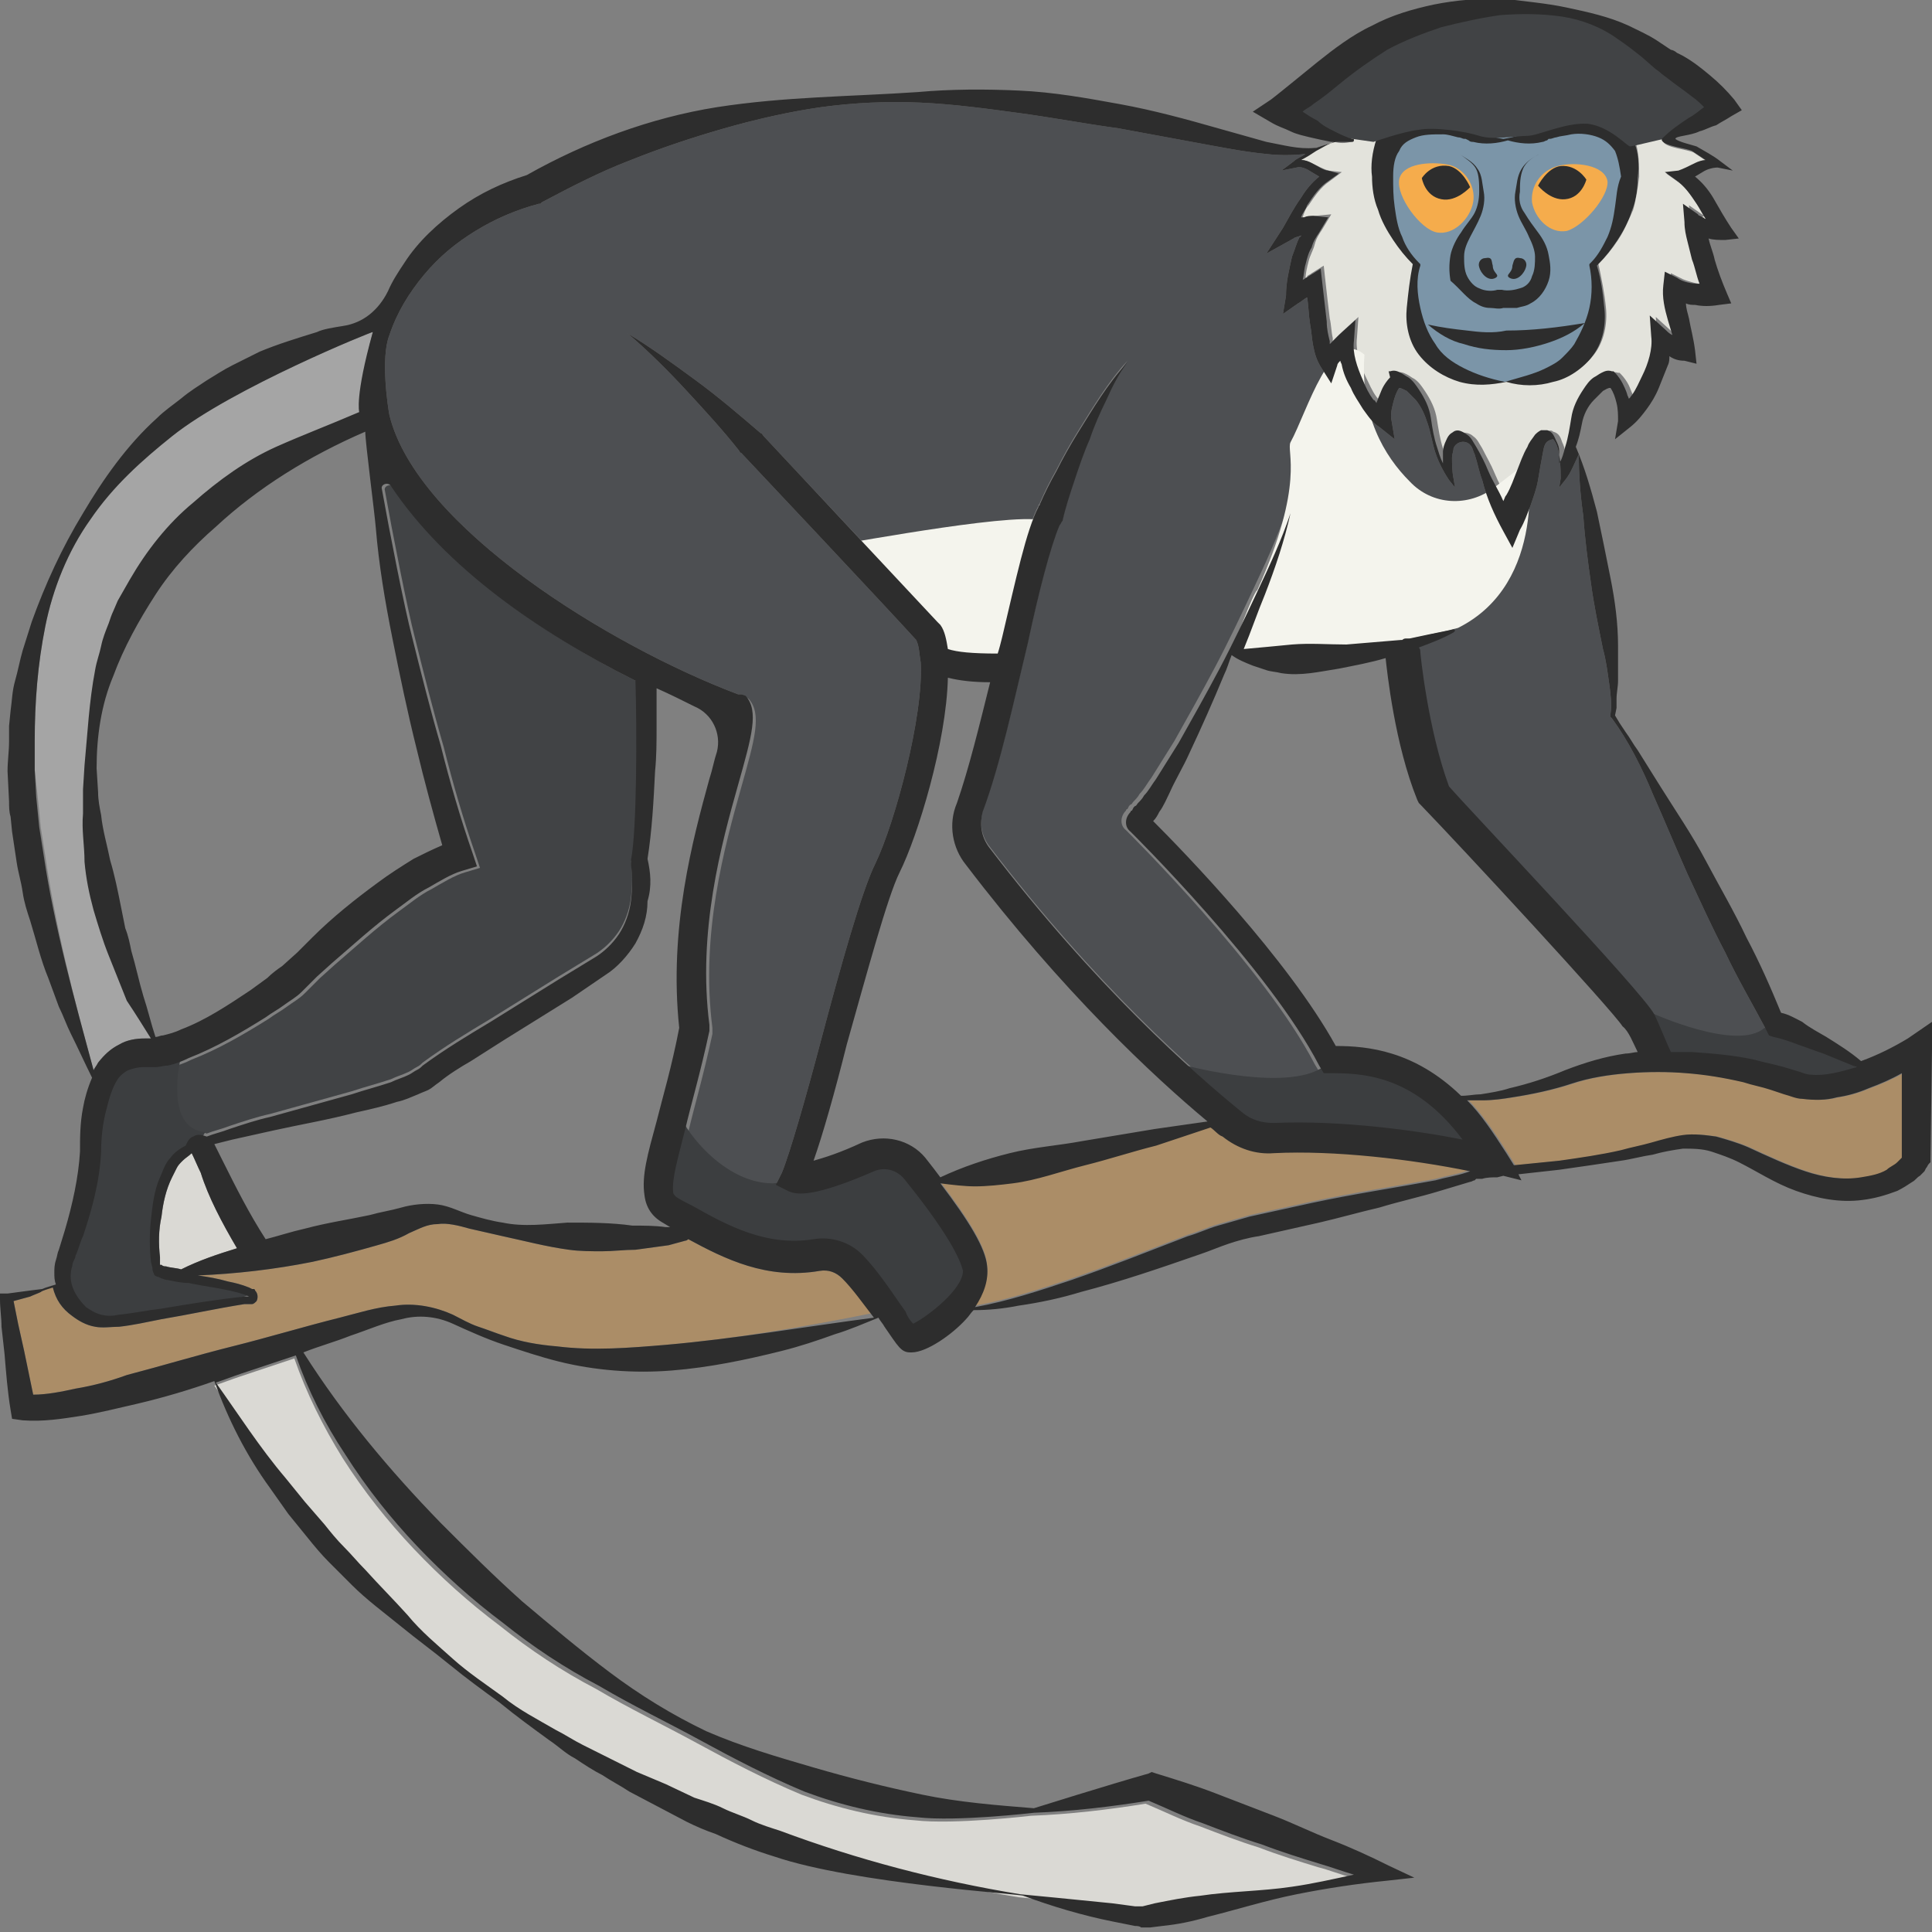 <?xml version="1.0" encoding="utf-8"?>
<!-- Generator: Adobe Illustrator 23.0.0, SVG Export Plug-In . SVG Version: 6.00 Build 0)  -->
<svg version="1.1" id="Layer_1" xmlns="http://www.w3.org/2000/svg" xmlns:xlink="http://www.w3.org/1999/xlink" x="0px" y="0px"
	 viewBox="0 0 128 128" 
width="128" height="128"
style="enable-background:new 0 0 128 128;" xml:space="preserve">
<rect x="0" y="0" width="128" height="128" fill="#808080" stroke="none"/>
<style type="text/css">
	.st0{fill:#7B95A8;}
	.st1{fill:#2D2D2D;}
	.st2{fill:#DAD9D4;}
	.st3{fill:#A5A5A5;}
	.st4{fill:#AB8D67;}
	.st5{fill:#414345;}
	.st6{fill:#4D4F52;}
	.st7{fill:#E3E3DC;}
	.st8{fill:#F4F4ED;}
	.st9{fill:#3C3E40;}
	.st10{fill:#F5AC4C;}
</style>
<g>
	<path class="st0" d="M90.7,11.7c-0.1-0.7,0-1.6,0.3-2.5c0.2-0.4,0.5-0.8,0.9-1.1c0.4-0.3,0.8-0.5,1.2-0.6c0.9-0.2,1.7-0.2,2.5,0
		c0.4,0.1,0.8,0.2,1.1,0.4c0.2,0.1,0.4,0.2,0.5,0.3l0.1,0.1l0.1,0.1c0.1,0,0.1,0.1,0.2,0.1c0.5,0.3,1.2,0.5,1.9,0.6
		c0.7-0.1,1.4-0.3,1.9-0.6c0.1,0,0.1-0.1,0.2-0.1l0.1-0.1l0.1-0.1c0.2-0.1,0.4-0.2,0.5-0.3c0.4-0.2,0.7-0.3,1.1-0.4
		c0.8-0.2,1.6-0.3,2.5,0c0.4,0.1,0.9,0.3,1.3,0.6c0.4,0.3,0.7,0.7,0.9,1.1c0.4,0.8,0.4,1.7,0.3,2.5c-0.1,0.8-0.2,1.5-0.4,2.2
		c-0.3,0.7-0.6,1.4-1,2c-0.4,0.6-0.8,1.1-1.3,1.6c0.2,0.9,0.4,1.9,0.5,2.9c0.1,1-0.1,2.2-0.8,3.1c-0.7,0.9-1.7,1.6-2.7,1.8
		c-1,0.3-2.1,0.3-3.1,0c-1,0.2-2,0.3-3.1,0c-1-0.3-2-0.9-2.7-1.8c-0.7-0.9-0.9-2.1-0.8-3.1c0.1-1,0.2-1.9,0.4-2.9
		c-0.5-0.5-0.9-1-1.3-1.6c-0.4-0.6-0.8-1.3-1-2C90.9,13.3,90.8,12.5,90.7,11.7z"/>
	<path class="st1" d="M100.7,17.1c0.3,0,0.5,0.3,0.4,0.6c-0.1,0.4-0.6,1-1.1,0.7c-0.3-0.2,0.2-0.3,0.2-0.8
		C100.3,17.3,100.3,17,100.7,17.1z"/>
	<path class="st1" d="M98.4,17.1c-0.3,0-0.5,0.3-0.4,0.6c0.1,0.4,0.6,1,1.1,0.7c0.3-0.2-0.2-0.3-0.2-0.8
		C98.8,17.3,98.9,17,98.4,17.1z"/>
	<path class="st1" d="M108.2,9.3c-0.2-0.4-0.5-0.8-0.9-1.1c-0.4-0.3-0.8-0.5-1.3-0.6c-0.9-0.2-1.7-0.2-2.5,0
		c-0.4,0.1-0.8,0.2-1.1,0.4c-0.2,0.1-0.4,0.2-0.5,0.3l-0.1,0.1l-0.1,0.1c-0.1,0-0.1,0.1-0.2,0.1c-0.5,0.3-1.2,0.5-1.9,0.6
		c-0.7-0.1-1.4-0.3-1.9-0.6c-0.1,0-0.1-0.1-0.2-0.1l-0.1-0.1l-0.1-0.1C97.1,8.1,97,8.1,96.8,8c-0.4-0.2-0.7-0.3-1.1-0.4
		c-0.8-0.2-1.6-0.3-2.5,0c-0.4,0.1-0.9,0.3-1.2,0.6c-0.4,0.3-0.7,0.7-0.9,1.1c-0.4,0.8-0.4,1.7-0.3,2.5c0.1,0.8,0.2,1.5,0.4,2.2
		c0.3,0.7,0.6,1.4,1,2c0.4,0.6,0.8,1.1,1.3,1.6c-0.2,0.9-0.4,1.9-0.4,2.9c-0.1,1,0.1,2.2,0.8,3.1c0.7,0.9,1.7,1.6,2.7,1.8
		c1,0.3,2.1,0.3,3.1,0c1,0.2,2,0.3,3.1,0c1-0.2,2.1-0.9,2.7-1.8c0.7-0.9,0.9-2.1,0.8-3.1c-0.1-1-0.2-1.9-0.5-2.9
		c0.5-0.5,0.9-1,1.3-1.6c0.4-0.6,0.8-1.3,1-2c0.3-0.7,0.4-1.5,0.4-2.2C108.6,11,108.6,10.1,108.2,9.3z M107,13.7
		c-0.1,0.7-0.2,1.3-0.5,2c-0.3,0.6-0.6,1.2-1.1,1.7l-0.1,0.1l0,0.1c0.2,0.9,0.2,1.9,0,2.8c-0.2,0.9-0.6,1.7-1,2.4
		c-0.2,0.3-0.5,0.6-0.8,0.9c-0.3,0.3-0.7,0.5-1.1,0.7c-0.8,0.4-1.7,0.6-2.7,0.9c-1-0.2-1.9-0.5-2.7-0.9c-0.8-0.4-1.5-0.9-1.9-1.6
		c-0.5-0.7-0.8-1.5-1-2.4c-0.2-0.9-0.3-1.9,0-2.8l0-0.1l-0.1-0.1c-0.5-0.5-0.9-1.1-1.1-1.7c-0.3-0.6-0.4-1.3-0.5-2
		c-0.1-0.7-0.1-1.3-0.1-2c0-0.7,0.1-1.3,0.4-1.7c0.2-0.5,0.6-0.7,1.1-0.9c0.5-0.2,1.1-0.2,1.8-0.2c0.3,0,0.6,0.1,1,0.2
		c0.2,0,0.3,0.1,0.4,0.1l0.1,0l0.2,0.1c0.1,0.1,0.2,0.1,0.3,0.1c0.8,0.2,1.6,0.1,2.3-0.1c0.7,0.2,1.5,0.3,2.3,0.1
		c0.1,0,0.2-0.1,0.3-0.1l0.1-0.1l0.1,0c0.1,0,0.3-0.1,0.4-0.1c0.3-0.1,0.6-0.1,1-0.2c0.6-0.1,1.3,0,1.8,0.2c0.5,0.2,0.8,0.5,1.1,0.9
		c0.2,0.5,0.3,1,0.4,1.7C107.1,12.4,107.1,13.1,107,13.7z"/>
	<path class="st1" d="M97.2,21.9c-0.9-0.1-1.7-0.2-2.6-0.4c0.7,0.6,1.5,1.1,2.4,1.3c0.9,0.3,1.8,0.4,2.8,0.4c0.9,0,1.9-0.2,2.8-0.5
		c0.9-0.3,1.7-0.7,2.4-1.3c-1.8,0.3-3.5,0.5-5.2,0.5C98.9,22.1,98,22,97.2,21.9z"/>
	<path class="st1" d="M97.8,20.1c0.3,0.2,0.6,0.3,0.9,0.3c0.3,0,0.6,0.1,0.9,0c0.3,0,0.6,0,0.9,0c0.3-0.1,0.6-0.1,0.9-0.3
		c0.6-0.3,1-0.9,1.2-1.5c0.2-0.6,0.1-1.2,0-1.7c-0.1-0.6-0.4-1.1-0.7-1.5c-0.3-0.4-0.6-0.8-0.9-1.3c-0.3-0.4-0.4-0.9-0.3-1.4
		c0-0.5,0-1,0.2-1.5c0.2-0.5,0.7-0.8,1.1-1c-0.4,0.2-0.9,0.5-1.2,1c-0.3,0.5-0.3,1-0.4,1.5c-0.1,0.5,0,1.1,0.2,1.6
		c0.2,0.5,0.5,0.9,0.7,1.4c0.2,0.4,0.4,0.9,0.4,1.3c0,0.4,0,0.9-0.2,1.3c-0.1,0.4-0.4,0.7-0.8,0.8c-0.3,0.1-0.8,0.2-1.2,0.1
		c0,0,0,0,0,0c0,0,0,0-0.1,0c0,0-0.1,0-0.1,0c0,0-0.1,0-0.1,0l0,0c-0.3,0.1-0.8,0.1-1.2-0.1c-0.3-0.1-0.6-0.4-0.8-0.8
		c-0.2-0.4-0.2-0.9-0.2-1.3c0-0.5,0.2-0.9,0.4-1.3c0.2-0.4,0.5-0.9,0.7-1.4c0.2-0.5,0.3-1.1,0.2-1.6c-0.1-0.5-0.1-1.1-0.4-1.5
		c-0.3-0.5-0.8-0.7-1.2-1c0.4,0.3,0.9,0.6,1.1,1c0.2,0.4,0.2,1,0.2,1.5c0,0.5-0.1,1-0.3,1.4c-0.2,0.4-0.6,0.8-0.9,1.3
		c-0.3,0.4-0.6,1-0.7,1.5c-0.1,0.6-0.1,1.1,0,1.7C96.8,19.2,97.2,19.8,97.8,20.1z"/>
	<path class="st2" d="M89.6,124.4c-1.4,0.3-2.7,0.6-4.1,0.8c-2,0.3-4.1,0.3-6.1,0.6c-1,0.1-2,0.3-3,0.5l-0.8,0.2l0,0l-0.1,0
		c0,0,0,0,0,0c0,0,0,0,0,0l0,0c-0.1,0-0.2,0-0.4,0l-1.5-0.2c-2-0.2-6-0.6-6.1-0.6c-5.5-0.9-10.8-2.3-15.9-4.2
		c-0.6-0.2-1.3-0.4-1.9-0.7c-0.6-0.3-1.3-0.5-1.9-0.8c-0.6-0.3-1.3-0.5-1.9-0.7l-1.9-0.9l-1.9-0.8c-0.6-0.3-1.2-0.6-1.8-0.9
		c-0.6-0.3-1.2-0.6-1.8-0.9c-0.6-0.3-1.2-0.7-1.8-1c-1.2-0.7-2.4-1.3-3.5-2.2c-1.1-0.8-2.3-1.6-3.3-2.5c-1-0.9-2.1-1.8-3-2.9
		c-0.9-1-1.9-2-2.8-3c-0.5-0.5-0.9-1-1.4-1.5c-0.5-0.5-0.9-1-1.3-1.5l-1.3-1.5l-1.3-1.6c-1.7-2-3.1-4.2-4.6-6.3
		c0.6-0.2,1.1-0.4,1.7-0.6c1.2-0.4,2.4-0.8,3.6-1.2c0.8,2.3,1.9,4.5,3.2,6.6c1.4,2.2,3,4.2,4.7,6c1.8,1.9,3.7,3.6,5.7,5.1
		c2,1.6,4.1,3,6.4,4.2c2.2,1.3,4.5,2.4,6.7,3.6c2.2,1.2,4.5,2.4,6.9,3.4c2.4,0.9,4.9,1.5,7.5,1.7c2.6,0.3,7.7-0.3,7.7-0.3
		c2.6-0.1,5.1-0.4,7.6-0.8c1.2,0.5,2.4,1.1,3.6,1.5c1.3,0.5,2.6,1,3.9,1.4c1.3,0.5,2.6,0.9,3.9,1.3
		C88.1,123.9,88.8,124.2,89.6,124.4z"/>
	<path class="st2" d="M15.7,82.7c-1.3,0.4-2.5,0.8-3.7,1.4c-0.3-0.1-0.7-0.1-1-0.2c-0.1,0-0.2,0-0.3-0.1l-0.1,0l0-0.2l0-0.3
		c-0.1-0.9-0.1-1.8,0.1-2.7c0.1-0.9,0.3-1.8,0.7-2.6c0.1-0.2,0.2-0.4,0.3-0.6c0.1-0.2,0.2-0.3,0.4-0.5c0.2-0.2,0.4-0.3,0.6-0.5
		c0.2,0.4,0.4,0.9,0.6,1.3C13.8,79.3,14.7,81,15.7,82.7z"/>
	<path class="st3" d="M23.9,27.3c-2.1,0.9-3.7,1.5-5.5,2.3c-2,0.9-3.8,2.2-5.5,3.7c-1.7,1.4-3.1,3.2-4.2,5.1l-0.4,0.7l-0.4,0.7
		l-0.3,0.7c-0.1,0.2-0.2,0.5-0.3,0.8c-0.2,0.5-0.4,1-0.5,1.5c-0.1,0.5-0.3,1-0.4,1.6c-0.4,2.1-0.5,4.2-0.7,6.3l-0.1,1.6
		c0,0.5,0,1.1,0,1.6c-0.1,1.1,0.1,2.1,0.1,3.2c0.1,1.1,0.3,2.1,0.6,3.2c0.3,1,0.6,2,1,3c0.2,0.5,0.4,1,0.6,1.5
		c0.2,0.5,0.4,1,0.6,1.5C9,67.2,9.5,68,10,68.8l-0.1,0l-0.1,0l-0.2,0c-0.6,0-1.2,0.1-1.7,0.4c-0.6,0.3-1,0.7-1.4,1.2
		c-0.1,0.2-0.2,0.3-0.3,0.5c-1.3-4.7-2.5-9.4-3.2-14.2l-0.3-1.9l-0.1-1l-0.1-1L2.3,51l0-1.9c0-2.6,0.2-5.1,0.7-7.6
		c0.5-2.5,1.5-5,3-7.1c1.5-2.2,3.4-3.9,5.4-5.5c4-3.2,13.4-7,13.3-6.9C23.6,26.3,23.9,27.2,23.9,27.3z"/>
	<path class="st4" d="M57.8,87c-4.5,0.9-9.1,1.7-13.7,2.1c-2.4,0.2-4.8,0.4-7.2,0.1c-1.2-0.1-2.4-0.3-3.5-0.7
		c-0.6-0.2-1.1-0.4-1.7-0.6c-0.6-0.2-1.1-0.5-1.7-0.8c-1.1-0.5-2.5-0.8-3.8-0.6c-1.3,0.1-2.5,0.5-3.7,0.8c-2.4,0.6-4.7,1.3-7.1,1.9
		c-2.4,0.6-4.7,1.3-7,1.9C7.3,91.5,6.2,91.8,5,92c-0.9,0.2-1.9,0.4-2.8,0.4c-0.2-1-0.4-1.9-0.6-2.9l-0.4-1.8c-0.1-0.5-0.2-1-0.3-1.5
		L2,85.9c0.2-0.1,0.5-0.2,0.7-0.3c0.1-0.1,0.5-0.2,0.8-0.3c0.2,0.8,0.6,1.4,1.3,1.9c0.4,0.3,0.9,0.6,1.5,0.7c0.5,0.1,1.1,0,1.6,0
		c0.9-0.1,1.8-0.3,2.8-0.5c1.8-0.3,3.6-0.7,5.5-1l0.3,0c0.1,0,0.1,0,0.2,0c0.1,0,0.2-0.1,0.3-0.2c0.1-0.2,0.1-0.5-0.1-0.7
		c0-0.1-0.1-0.1-0.1-0.1l-0.1,0l-0.2-0.1c-0.5-0.2-0.9-0.3-1.4-0.4c-0.7-0.2-1.3-0.3-2-0.4c2.5-0.1,5.1-0.4,7.6-0.9
		c1.4-0.3,2.9-0.7,4.3-1.1c0.7-0.2,1.4-0.4,2.1-0.8c0.7-0.3,1.2-0.6,1.9-0.6c0.6-0.1,1.4,0.1,2.1,0.3l2.2,0.5
		c1.4,0.3,2.9,0.7,4.4,0.9c0.7,0.1,1.5,0.1,2.2,0.1c0.7,0,1.5-0.1,2.2-0.1c0.7-0.1,1.5-0.2,2.2-0.3c0.4-0.1,0.7-0.2,1.1-0.3
		c0.1,0,0.2-0.1,0.2-0.1c2.4,1.3,5.2,2.7,8.7,2.1c0.6-0.1,1.1,0.1,1.5,0.5C56.5,85.2,57.2,86.1,57.8,87z"/>
	<path class="st4" d="M97.5,77.5l-0.4,0.1c-0.6,0.2-1.3,0.3-2,0.5c-2.7,0.5-5.4,0.9-8.2,1.5c-1.4,0.3-2.7,0.6-4.1,0.9
		c-0.7,0.2-1.4,0.4-2.1,0.6c-0.7,0.2-1.3,0.5-2,0.7c-2.6,1-5.1,2-7.7,2.9c-2.1,0.7-4.2,1.4-6.4,1.8c0.6-0.9,0.9-1.8,0.8-2.7
		c-0.1-1.2-1.2-3-3.1-5.5c0.8,0.1,1.6,0.2,2.3,0.2c0.8,0,1.7-0.1,2.5-0.2c1.6-0.2,3.2-0.8,4.8-1.2c1.6-0.4,3.1-0.9,4.7-1.3
		c1.2-0.4,2.4-0.8,3.6-1.2c0.3,0.2,0.5,0.5,0.8,0.6c1,0.8,2.2,1.2,3.4,1.1C88.6,76.1,93.6,76.8,97.5,77.5z"/>
	<path class="st4" d="M126.1,76.7C126.1,76.7,126,76.7,126.1,76.7c-0.1,0.1-0.2,0.2-0.3,0.3c-0.2,0.2-0.5,0.3-0.7,0.5
		c-0.5,0.3-1.1,0.4-1.7,0.5c-1.2,0.2-2.5,0-3.7-0.4c-1.2-0.4-2.5-1-3.8-1.6c-0.7-0.3-1.4-0.5-2.1-0.7c-0.7-0.1-1.5-0.2-2.2-0.1
		c-0.7,0.1-1.4,0.3-2.1,0.5c-0.7,0.2-1.3,0.3-2,0.5c-1.3,0.3-2.7,0.5-4.1,0.7c-1,0.1-2,0.2-3,0.3l-0.5-0.8c-0.9-1.4-1.7-2.6-2.6-3.5
		c0.3,0,0.6,0,1,0c0.7,0,1.4-0.1,2-0.2c1.3-0.2,2.7-0.5,3.9-0.9c1.2-0.4,2.5-0.6,3.8-0.7c1.3-0.1,2.6-0.1,3.8,0
		c1.3,0.1,2.5,0.3,3.8,0.6c0.6,0.2,1.2,0.3,1.8,0.5c0.3,0.1,0.6,0.2,0.9,0.3c0.4,0.1,0.8,0.3,1.2,0.3c0.8,0.1,1.6,0.1,2.3-0.1
		c0.7-0.1,1.4-0.3,2.1-0.6c0.8-0.3,1.5-0.6,2.2-1L126.1,76.7z"/>
	<path class="st5" d="M41.8,57c0.1,0.9,0.1,1.7,0,2.5c-0.1,0.8-0.4,1.6-0.8,2.2c-0.4,0.6-1,1.2-1.7,1.6l-2.3,1.4l-4.5,2.8
		c-1.5,0.9-3,1.8-4.5,2.9l-0.1,0.1c0,0-0.1,0.1-0.3,0.2c-0.2,0.1-0.3,0.2-0.5,0.3c-0.4,0.2-0.8,0.3-1.2,0.5
		c-0.9,0.3-1.7,0.5-2.6,0.8c-1.8,0.5-3.6,1-5.4,1.5c-0.9,0.2-1.8,0.5-2.7,0.8c-0.5,0.2-1,0.3-1.5,0.5c-0.3-0.1-0.6-0.2-0.9,0
		c-0.3,0.1-0.4,0.4-0.5,0.6c-0.4,0.2-0.8,0.5-1,0.8c-0.2,0.2-0.3,0.4-0.4,0.6c-0.1,0.2-0.2,0.5-0.3,0.7c-0.4,0.9-0.5,1.9-0.6,2.8
		c-0.1,0.9-0.1,1.9,0,2.8l0.1,0.4c0,0.1,0,0.2,0.1,0.4c0,0.1,0.2,0.2,0.3,0.2l0.2,0.1c0.1,0,0.2,0.1,0.4,0.1
		c0.5,0.1,0.9,0.2,1.4,0.2c0.9,0.2,1.8,0.3,2.7,0.5c0.4,0.1,0.9,0.2,1.3,0.4l0,0c-0.1,0-0.2,0-0.3,0c-1.9,0.2-3.7,0.5-5.5,0.8
		c-0.9,0.1-1.8,0.3-2.8,0.4c-0.5,0.1-0.8,0.1-1.2,0c-0.4-0.1-0.7-0.3-1-0.5c-0.6-0.5-0.9-1.2-0.8-2c0-0.2,0.1-0.4,0.1-0.5
		c0-0.2,0.2-0.4,0.2-0.6c0.2-0.4,0.3-0.9,0.5-1.3c0.6-1.8,1.1-3.6,1.2-5.6c0-0.9,0.1-1.8,0.3-2.6c0.2-0.8,0.4-1.6,0.8-2.2
		c0.2-0.3,0.5-0.5,0.7-0.6c0.3-0.1,0.6-0.2,1-0.2l0.8,0c0.3,0,0.5-0.1,0.8-0.1c0.5-0.1,1-0.3,1.4-0.5c1.8-0.7,3.5-1.7,5.1-2.7
		c0.4-0.3,0.8-0.5,1.2-0.8c0.4-0.3,0.8-0.5,1.2-0.9l1-1l1-0.9c1.4-1.2,2.7-2.4,4.2-3.5c0.7-0.5,1.4-1.1,2.2-1.5
		c0.7-0.4,1.5-0.9,2.2-1.1l1-0.3l-0.3-0.9c-0.8-2.3-1.5-4.7-2.1-7.1c-0.7-2.4-1.3-4.8-1.9-7.2c-0.5-1.9-1.5-7-2-9.8
		c-0.1-0.3,0.4-0.5,0.6-0.2c3.6,5.4,9.8,9.7,16.2,12.9c0.1,3.2,0.1,10-0.3,11.9l0,0.1L41.8,57z"/>
	<path class="st6" d="M122.7,70.6c-1,0.3-2.1,0.6-3,0.5c-0.3,0-0.5-0.1-0.8-0.2c-0.3-0.1-0.7-0.2-1-0.3c-0.7-0.2-1.3-0.3-2-0.5
		c-1.4-0.3-2.7-0.4-4.1-0.5c-0.5,0-0.9,0-1.4,0c-0.2-0.4-0.8-1.9-1.1-2.5l0,0c-0.8-1.5-12.3-13.6-13.6-15.1
		c-1.4-3.8-1.9-8.8-1.9-8.9c0-0.1,0-0.2-0.1-0.3c0.8-0.3,1.6-0.6,2.3-1c0,0,0.1-0.1,0.1-0.1c0-0.1-0.1-0.1-0.1-0.1
		c-1,0.2-2,0.4-2.9,0.6c-0.1,0-0.2,0-0.2,0c-0.1,0-0.2,0-0.3,0.1c-0.1,0-0.1,0-0.1,0c-1.2,0.1-2.4,0.2-3.6,0.3c-1.2,0-2.4-0.1-3.6,0
		c-1,0.1-2.1,0.2-3.2,0.3c0.5-1.2,0.9-2.4,1.4-3.6c0.7-1.8,1.3-3.6,1.7-5.4c-0.6,1.8-1.4,3.5-2.2,5.2c-0.8,1.7-1.6,3.4-2.5,5.1
		c-0.9,1.7-1.8,3.3-2.7,4.9c-0.5,0.8-1,1.6-1.5,2.4c-0.3,0.4-0.5,0.8-0.8,1.1c-0.1,0.2-0.3,0.4-0.4,0.5c-0.1,0.1-0.1,0.2-0.2,0.2
		c0,0,0,0-0.1,0.1l-0.1,0.2c0,0-0.1,0-0.1,0.1c-0.4,0.4-0.4,1,0,1.3c0.1,0.1,9.2,9.1,12.5,15.5l0.3,0.5H88c2.1,0,5.6,0,8.9,4.4
		c-3-0.6-8.1-1.3-12.5-1.1c-0.8,0-1.5-0.2-2.1-0.7c-3.2-2.6-9.7-8.3-16.8-17.6c-0.5-0.7-0.6-1.5-0.4-2.3c1.2-3.2,2.1-7.5,3-11.2
		c0.7-3.3,1.5-6.4,2.1-7.8c0.1-0.1,0.1-0.2,0.2-0.3v0c0.2-0.9,0.5-1.8,0.8-2.7c0.3-0.9,0.6-1.8,1-2.7c0.3-0.9,0.7-1.8,1.1-2.6
		c0.4-0.9,0.8-1.7,1.4-2.5c-1.3,1.4-2.3,3.1-3.3,4.7c-0.5,0.8-1,1.7-1.4,2.5c-0.4,0.7-0.8,1.5-1.1,2.2c0,0.1-0.1,0.1-0.1,0.2
		c-0.8,1.5-1.5,4.8-2.4,8.6c-0.1,0.4-0.2,0.8-0.3,1.1c-1.7,0-2.7-0.1-3.3-0.3c-0.1-0.6-0.2-1.2-0.5-1.6l-0.1-0.1l-0.1-0.1
		C60.5,39.5,52,30.4,50.6,28.9c-0.1-0.1-0.1-0.2-0.2-0.2c-1.4-1.2-2.8-2.4-4.3-3.5c-1.5-1.1-3-2.2-4.5-3.1c1.4,1.2,2.7,2.5,3.9,3.8
		c1.2,1.3,2.4,2.6,3.5,4c0,0,0,0.1,0.1,0.1c0.1,0.1,9.7,10.3,11.6,12.4c0.2,0.4,0.2,0.9,0.3,1.5c0,0,0,0,0,0
		c0.2,3.5-1.7,10.6-3,13.3c-0.9,1.8-2.3,6.8-3.6,11.7c-1,3.8-2.1,7.6-2.6,8.8l-0.4,0.8l0.8,0.4c0.6,0.3,1.8,0.4,5.7-1.3
		c0.7-0.3,1.5-0.1,2,0.5c3.4,4.2,3.8,5.7,3.9,6.1c0.2,1.4-2.1,3.2-3.1,3.7c-0.2-0.2-0.4-0.5-0.5-0.8c-0.8-1.1-1.8-2.7-2.9-3.8
		c-0.8-0.8-2-1.2-3.2-1c-3.1,0.5-5.7-0.9-8-2.2c-0.4-0.2-0.8-0.4-1.1-0.6c-0.1-0.1-0.2-0.2-0.2-0.3c-0.1-0.9,0.3-2.2,0.8-4.2
		c0.4-1.7,1-3.7,1.6-6.5l0-0.2l0-0.2c-0.8-6.2,0.8-12,1.9-15.9c0.9-3.2,1.4-4.9,0.5-5.9L49.1,46L48.9,46
		c-8.5-3.2-21.3-11.1-23.1-18.5c-0.1-0.5-0.6-3.8,0-5.3c0.5-1.5,1.3-2.8,2.3-4c1-1.2,2.1-2.1,3.4-2.9c1.3-0.8,2.7-1.4,4.2-1.8l0.1,0
		l0.1-0.1c1.9-1,3.8-2,5.9-2.8c2-0.8,4.1-1.5,6.2-2.1c2.1-0.6,4.3-1.1,6.4-1.4c2.2-0.3,4.4-0.4,6.6-0.3c2.2,0.1,4.4,0.4,6.6,0.7
		c2.2,0.3,4.3,0.7,6.5,1l6.5,1.2c1.1,0.2,2.2,0.4,3.3,0.5c0.8,0.1,1.7,0.1,2.6,0c-0.3,0.2-0.6,0.3-0.8,0.5l-0.8,0.6l1-0.2
		c0.3-0.1,0.7,0.1,1,0.3l0.5,0.3c0,0,0,0,0,0c-0.5,0.4-0.9,0.9-1.2,1.4c-0.5,0.7-0.8,1.3-1.2,2l-1.1,1.7l1.8-1
		c0.1-0.1,0.3-0.1,0.5-0.2c0,0,0,0.1-0.1,0.1c-0.2,0.4-0.3,0.8-0.5,1.3c-0.2,0.9-0.4,1.7-0.4,2.6L85,20.8l1-0.7
		c0.2-0.1,0.4-0.3,0.6-0.4c0.1,0.6,0.1,1.2,0.2,1.8c0.1,0.5,0.1,0.9,0.2,1.4c0.1,0.5,0.2,0.9,0.5,1.4l0.7,1.1l0.4-1.2
		c0-0.1,0.1-0.2,0.2-0.3c0,0.1,0.1,0.2,0.1,0.3c0.1,0.5,0.3,1,0.6,1.5c0.2,0.5,0.5,0.9,0.8,1.4c0.3,0.4,0.6,0.9,1.1,1.2l1,0.8
		l-0.2-1.2c-0.1-0.4,0-0.8,0.1-1.2c0.1-0.4,0.2-0.7,0.4-1c0.1,0,0.3,0.1,0.5,0.2c0.2,0.2,0.4,0.4,0.6,0.6c0.4,0.5,0.6,1,0.8,1.6
		c0.2,0.6,0.3,1.3,0.5,1.9c0.2,0.6,0.5,1.2,0.9,1.8l0.4,0.5l-0.1-0.6c-0.1-0.5-0.1-1-0.1-1.4c0-0.2,0.1-0.4,0.1-0.6l0,0
		c0.2-0.5,0.9-0.6,1.2-0.1c0.1,0.2,0.1,0.3,0.2,0.5c0.2,0.6,0.3,1.2,0.5,1.7c0.3,1.2,0.8,2.3,1.4,3.4l0.6,1.1l0.5-1.2
		c0.3-0.5,0.5-1.1,0.7-1.6c0.2-0.6,0.4-1.1,0.5-1.7c0.1-0.6,0.2-1.2,0.3-1.7c0.1-0.5,0.1-0.9,0.7-1c0.5,0.5,0.5,2.1,0.5,2.6
		l-0.1,0.6l0.4-0.5c0.4-0.5,0.6-1.1,0.9-1.7c0,1.4,0.1,2.7,0.3,4.1c0.1,1.5,0.3,3,0.5,4.4c0.2,1.5,0.5,2.9,0.8,4.4
		c0.2,0.7,0.3,1.5,0.4,2.2c0.1,0.7,0.2,1.5,0.1,2.1l0,0.2l0.1,0.1c1.1,1.5,2,3.3,2.7,5c0.8,1.8,1.5,3.5,2.3,5.3
		c0.8,1.7,1.6,3.5,2.5,5.2c0.8,1.7,1.8,3.4,2.7,5.1l0.2,0.4l0.3,0.1c0.5,0.1,1.1,0.3,1.6,0.5c0.6,0.2,1.1,0.4,1.7,0.6L122.7,70.6z"
		/>
	<path class="st7" d="M112.9,14.5c0.1,0,0.1,0.1,0.2,0.1c-0.2-0.4-0.4-0.7-0.6-1c-0.4-0.6-0.8-1.2-1.4-1.6l-0.7-0.5l0.9-0.1
		c0.3,0,0.7-0.3,1.1-0.5c0.2-0.1,0.4-0.2,0.7-0.2c-0.3-0.2-0.6-0.4-0.9-0.6c-0.4-0.2-1.8-0.3-2-0.7c0,0,0-0.1,0-0.1
		c0.5-0.6,1.2-1,1.8-1.4c0.3-0.2,0.6-0.5,1-0.7c-0.3-0.2-0.5-0.5-0.8-0.7c-0.5-0.4-1-0.8-1.6-1.2L110,4.9c-0.2-0.1-0.3-0.2-0.5-0.4
		l-0.8-0.7c-0.5-0.4-1-0.9-1.6-1.2c-1.1-0.7-2.4-1.2-3.7-1.5c-1.3-0.3-2.7-0.2-4.1-0.1c-1.3,0.1-2.6,0.4-3.9,0.8
		c-1.3,0.4-2.5,0.9-3.6,1.5c-1.1,0.6-2.1,1.4-3.2,2.3c-0.5,0.4-1.1,0.8-1.7,1.3c-0.2,0.2-0.5,0.3-0.7,0.5c0.3,0.2,0.7,0.4,1,0.6
		c0.4,0.2,0.8,0.4,1.1,0.7c0.4,0.2,0.8,0.4,1.2,0.5h0c0.1,0,0.1,0.1,0.1,0.1c0,0,0,0.1-0.1,0.1c-0.4,0.1-0.7,0.1-1.1,0
		c-0.5,0.1-0.9,0.4-1.3,0.6c-0.3,0.2-0.6,0.4-0.9,0.6c0.2,0,0.5,0.1,0.7,0.2c0.4,0.2,0.8,0.4,1.1,0.5l0.9,0.1L88.1,12
		c-0.6,0.4-1,1-1.4,1.6c-0.2,0.2-0.3,0.5-0.4,0.8c0.1,0,0.1,0,0.2,0c0.2,0,0.3-0.1,0.6-0.1l1.1-0.1l-0.6,1c-0.2,0.3-0.4,0.6-0.5,1
		c-0.1,0.4-0.3,0.7-0.4,1.1c-0.1,0.4-0.2,0.8-0.2,1.1c0,0,0.1,0,0.1-0.1c0.1-0.1,0.2-0.1,0.3-0.2l0.8-0.5l0.1,0.9
		c0.1,0.9,0.2,1.8,0.3,2.6c0.1,0.4,0.1,0.9,0.2,1.3c0,0.1,0,0.1,0,0.2c0.2-0.2,0.4-0.4,0.6-0.6l1.1-1l-0.1,1.4
		c-0.1,0.8,0.2,1.8,0.6,2.6c0.2,0.4,0.4,0.9,0.7,1.3c0.1,0.1,0.1,0.2,0.2,0.2c0-0.1,0.1-0.2,0.1-0.3c0.1-0.3,0.2-0.5,0.3-0.7
		c0.1-0.2,0.3-0.5,0.5-0.7l0.1-0.1l0.1,0c0.3-0.1,0.5,0,0.7,0.1c0.2,0.1,0.3,0.2,0.5,0.3c0.3,0.2,0.5,0.5,0.7,0.8
		c0.4,0.6,0.7,1.2,0.8,1.9c0.1,0.6,0.2,1.3,0.4,1.9c0.1,0.4,0.2,0.8,0.4,1.1c0-0.3,0-0.5,0-0.8c0-0.3,0.1-0.5,0.2-0.7
		c0.2-0.5,0.4-0.6,0.5-0.6c0.3-0.1,0.7,0,0.9,0.2c0.3,0.2,0.4,0.5,0.6,0.8c0.3,0.6,0.6,1.1,0.8,1.6c0.3,0.7,0.6,1.3,1,2
		c0.1-0.1,0.1-0.2,0.2-0.4c0.2-0.5,0.4-1,0.7-1.6c0.2-0.5,0.4-1.1,0.7-1.6c0.1-0.3,0.3-0.5,0.5-0.8c0.1-0.1,0.3-0.2,0.4-0.3
		c0.2-0.1,0.3-0.1,0.4,0c0.4,0.1,0.5,0.4,0.6,0.7c0.1,0.2,0.2,0.5,0.2,0.7c0,0.3,0,0.5,0,0.8c0.2-0.4,0.3-0.8,0.4-1.1
		c0.2-0.6,0.3-1.2,0.4-1.9c0.1-0.7,0.4-1.3,0.8-1.9c0.2-0.3,0.4-0.6,0.7-0.8c0.2-0.1,0.3-0.2,0.5-0.3c0.2-0.1,0.4-0.2,0.7-0.1l0.1,0
		l0.1,0.1c0.2,0.2,0.4,0.5,0.5,0.7c0.1,0.2,0.2,0.5,0.3,0.7c0,0.1,0.1,0.2,0.1,0.3c0.1-0.1,0.1-0.2,0.2-0.2c0.3-0.4,0.5-0.8,0.7-1.3
		c0.4-0.9,0.7-1.8,0.6-2.6l-0.1-1.4l1.1,1c0.1,0.1,0.3,0.2,0.4,0.3c-0.1-0.3-0.2-0.7-0.3-1c-0.2-0.7-0.4-1.5-0.3-2.3l0.1-0.9
		l0.8,0.4c0.5,0.2,1,0.3,1.5,0.4c-0.2-0.5-0.4-1.1-0.5-1.6c-0.1-0.4-0.2-0.8-0.3-1.2c-0.1-0.4-0.2-0.8-0.2-1.3l-0.1-1.2l1,0.7
		C112.7,14.4,112.8,14.5,112.9,14.5z M108.6,11.7c-0.1,0.8-0.2,1.5-0.4,2.2c-0.3,0.7-0.6,1.4-1,2c-0.4,0.6-0.8,1.1-1.3,1.6
		c0.2,0.9,0.4,1.9,0.5,2.9c0.1,1-0.1,2.2-0.8,3.1c-0.7,0.9-1.7,1.6-2.7,1.8c-1,0.3-2.1,0.3-3.1,0c-1,0.2-2,0.3-3.1,0
		c-1-0.3-2-0.9-2.7-1.8c-0.7-0.9-0.9-2.1-0.8-3.1c0.1-1,0.2-1.9,0.4-2.9c-0.5-0.5-0.9-1-1.3-1.6c-0.4-0.6-0.8-1.3-1-2
		c-0.3-0.7-0.4-1.5-0.4-2.2c-0.1-0.7,0-1.6,0.3-2.5c0.2-0.4,0.5-0.8,0.9-1.1c0.4-0.3,0.8-0.5,1.2-0.6c0.9-0.2,1.7-0.2,2.5,0
		c0.4,0.1,0.8,0.2,1.1,0.4c0.2,0.1,0.4,0.2,0.5,0.3l0.1,0.1l0.1,0.1c0.1,0,0.1,0.1,0.2,0.1c0.5,0.3,1.2,0.5,1.9,0.6
		c0.7-0.1,1.4-0.3,1.9-0.6c0.1,0,0.1-0.1,0.2-0.1l0.1-0.1l0.1-0.1c0.2-0.1,0.4-0.2,0.5-0.3c0.4-0.2,0.7-0.3,1.1-0.4
		c0.8-0.2,1.6-0.3,2.5,0c0.4,0.1,0.9,0.3,1.3,0.6c0.4,0.3,0.7,0.7,0.9,1.1C108.6,10.1,108.6,11,108.6,11.7z"/>
	<path class="st5" d="M91,9.4l-1.4-0.2c0,0-2-0.3-3-1c-1-0.7-0.7-1.7-0.2-2.1C86.9,5.8,94.7,1,96.2,1s5.2-0.9,8.7,0
		c3.5,1,6.1,3.6,7,4.2c0.9,0.6,2.3,2.2,2.1,2.2c-0.2,0-3.5,1.8-3.7,1.8c-0.2,0-2.1,0.5-2.3,0.5s-1.3-1.3-2.8-1.5
		c-1.5-0.1-3.3,0.8-4,0.8S98.9,9.3,98,9c-0.9-0.3-3-0.6-4-0.4C93,8.7,91,9.4,91,9.4z"/>
	<path class="st8" d="M85.5,29.3c1.1-2,2.7-7.7,4.9-5.8c-0.3,4,1.3,6.7,3,8.4c1.5,1.6,3.9,1.7,5.6,0.4l2.2-1.7c0,0,1.4,8-4.6,11
		c-2.2,0.6-8,1.7-10.5,1.8c-2.5,0-4.4-0.5-4.4-0.5s1.3-3.6,1.6-3.8C86.5,32,85.2,29.9,85.5,29.3z"/>
	<path class="st8" d="M55.9,36c0.4,0,12.5-2.3,13.4-1.4c-0.2,3.1-1.7,9.4-1.7,9.4s-5,1.2-5.4-0.5C61.8,41.8,55.9,36,55.9,36z"/>
	<path class="st9" d="M78.6,70.6c0,0,7.1,1.9,9.3-0.1c1.7-0.7,10.1,2.9,11,5c-2.2,0.7-5.8,0-8.4-0.3s-6.4,0.2-7.4-0.6
		S78.6,70.6,78.6,70.6z"/>
	<path class="st9" d="M45.2,74c-0.3,0.1,2.4,4.4,6,4.4c1.5-0.1,3.1-0.5,3.7-0.7c0.6-0.2,3.9-1.4,4.3-1.1c0.4,0.3,5.5,5.5,5.2,7.1
		c-0.3,1.6-2.3,4.2-3.3,4.5c-1,0.4-1.8-0.7-1.8-0.7s-2.7-4.6-3.9-4.8s-4.4,0.7-6.1-0.3s-5.5-2.3-5.5-3.4S45.2,74,45.2,74z"/>
	<path class="st9" d="M12,70c-0.1,0.3-1.1,4.8,1.6,5c-0.4,0.8-1.7,1.6-2.4,2.2c-0.7,0.6-1.4,4.5-1.2,5.4s0.3,1.4,0.4,1.5
		c0.1,0.1,5.5,1.2,5.5,1.2s1,0.4,0.3,0.6c-0.7,0.2-8.7,1.5-9.5,1.3s-3.3-1.8-2.8-3.8c0.5-2.1,1.8-4.6,1.8-6.8
		c-0.1-2.2,0.2-6.2,1.8-6.5S12,70,12,70z"/>
	<path class="st9" d="M109.4,67.1c0,0,5.7,2.6,7.5,1c2,0.3,6.6,2.7,6.9,3.2c-1.9,0.5-3.4,1.3-5.5,0.5c-2.2-0.8-6.9-1.4-8-1.4
		c-1.1,0-1.1-2.1-1.2-2.2C108.9,68.2,109.4,67.1,109.4,67.1z"/>
	<path class="st1" d="M126.4,68.8c-1,0.6-2,1.1-3.1,1.5c-0.7-0.6-1.5-1.1-2.3-1.6c-0.5-0.3-1.1-0.6-1.6-1c-0.4-0.2-0.9-0.5-1.4-0.6
		c-0.7-1.7-1.4-3.3-2.3-5c-0.8-1.7-1.8-3.4-2.7-5.1c-0.9-1.7-2-3.3-3-4.9c-0.5-0.8-1-1.6-1.5-2.4c-0.3-0.4-0.5-0.8-0.8-1.2l-0.4-0.6
		l-0.3-0.5l0.1-0.5c0-0.2,0-0.4,0-0.6c0-0.4,0.1-0.8,0.1-1.2c0-0.8,0-1.5,0-2.3c0-1.5-0.2-3-0.5-4.5c-0.3-1.5-0.6-3-0.9-4.4
		c-0.4-1.5-0.8-2.9-1.4-4.3c0,0,0,0,0,0c0.2-0.5,0.3-1,0.4-1.5c0.1-0.6,0.4-1.2,0.8-1.6c0.2-0.2,0.4-0.4,0.6-0.6
		c0.2-0.1,0.3-0.2,0.5-0.2c0.2,0.3,0.3,0.6,0.4,1c0.1,0.4,0.1,0.8,0.1,1.2l-0.2,1.2l1-0.8c0.5-0.4,0.8-0.8,1.1-1.2
		c0.3-0.4,0.6-0.9,0.8-1.4c0.2-0.5,0.4-1,0.6-1.5c0.1-0.2,0.1-0.4,0.1-0.6c0.3,0.2,0.6,0.3,1,0.3l0.8,0.2l-0.1-0.9
		c-0.1-0.8-0.3-1.5-0.4-2.1c-0.1-0.4-0.2-0.7-0.2-1c0.2,0.1,0.4,0.1,0.6,0.1c0.5,0.1,1,0.1,1.6,0l0.8-0.1l-0.3-0.7
		c-0.3-0.7-0.6-1.5-0.8-2.2c-0.1-0.5-0.3-0.9-0.4-1.4c0,0,0,0,0,0c0.3,0.1,0.7,0.1,1.1,0.1l0.9-0.1l-0.5-0.7c-0.4-0.6-0.8-1.3-1.2-2
		c-0.3-0.5-0.7-1-1.2-1.4c0,0,0,0,0,0l0.5-0.3c0.3-0.2,0.7-0.3,1-0.3l1,0.2l-0.8-0.6c-0.5-0.4-1.1-0.7-1.6-1
		c-0.3-0.1-1.2-0.3-1.4-0.5c0-0.2,1-0.2,1.6-0.5c0.4-0.1,0.7-0.3,1.1-0.4c0.3-0.2,0.7-0.4,1-0.6l0.7-0.4l-0.5-0.7
		c-0.5-0.6-1-1.1-1.6-1.6c-0.6-0.5-1.1-0.9-1.8-1.3l-0.4-0.2c-0.1-0.1-0.3-0.2-0.4-0.2c-0.3-0.2-0.6-0.4-0.9-0.6
		c-0.6-0.4-1.3-0.7-1.9-1c-1.3-0.6-2.7-0.9-4.1-1.2c-1.4-0.3-2.8-0.4-4.2-0.6C97.9-0.1,96.5,0,95,0.3c-1.4,0.3-2.8,0.7-4.1,1.4
		c-1.3,0.6-2.6,1.6-3.6,2.4l-1.6,1.3c-0.5,0.4-1.1,0.9-1.5,1.2L83,7.4l1.2,0.7c0.5,0.3,0.9,0.4,1.3,0.6c0.4,0.2,0.9,0.3,1.3,0.4
		c0.4,0.1,0.9,0.2,1.4,0.3c0.1,0,0.1,0,0.2,0c-0.1,0-0.2,0.1-0.3,0.1c-0.3,0.1-0.6,0.2-0.9,0.3c0,0-0.1,0-0.1,0
		c-1.1,0.1-2.1-0.2-3.2-0.4c-1.1-0.3-2.1-0.6-3.2-0.9c-2.1-0.6-4.3-1.2-6.5-1.6C72,6.5,69.8,6.1,67.5,6c-2.2-0.1-4.5-0.1-6.7,0.1
		C56.4,6.4,52,6.4,47.5,7.1c-4.4,0.7-8.7,2.3-12.6,4.5c-1.6,0.5-3.1,1.2-4.5,2.2c-1.4,1-2.7,2.2-3.6,3.6c-0.4,0.6-0.8,1.2-1.1,1.9
		c-0.6,1.2-1.6,2.1-3,2.3c-0.6,0.1-1.3,0.2-1.7,0.4c-1.3,0.4-2.6,0.8-3.8,1.3c-0.6,0.3-1.2,0.6-1.8,0.9c-0.6,0.3-1.2,0.7-1.7,1
		c-0.6,0.4-1.1,0.7-1.7,1.2c-0.5,0.4-1.1,0.8-1.6,1.3c-2,1.8-3.6,4.1-4.9,6.3c-1.4,2.3-2.5,4.7-3.4,7.2c-0.2,0.6-0.4,1.3-0.6,1.9
		c-0.2,0.7-0.3,1.3-0.5,2c-0.2,0.7-0.2,1.3-0.3,2l-0.1,1l0,1c0,0.7-0.1,1.3-0.1,2l0.1,2c0,0.3,0,0.7,0.1,1l0.1,1l0.3,2
		c0.1,0.7,0.3,1.3,0.4,2c0.1,0.7,0.3,1.3,0.5,1.9c0.4,1.3,0.7,2.6,1.2,3.8l0.7,1.9c0.3,0.6,0.5,1.2,0.8,1.8c0.5,1,0.9,1.9,1.4,2.9
		c-0.3,0.7-0.5,1.4-0.6,2c-0.2,1-0.2,2-0.2,2.9c-0.1,1.7-0.5,3.5-1,5.2l-0.4,1.3c-0.1,0.2-0.1,0.4-0.2,0.7c-0.1,0.3-0.1,0.6-0.1,0.8
		c0,0.3,0,0.5,0.1,0.8c-0.3,0.1-0.7,0.2-0.9,0.3l-0.8,0.1l-1.5,0.2L0,85.7l0,0.4c0,0.6,0.1,1.2,0.1,1.8l0.2,1.8
		c0.1,1.2,0.2,2.5,0.4,3.7l0.1,0.6l0.7,0.1c1.4,0.1,2.6-0.1,3.9-0.3c1.2-0.2,2.4-0.5,3.7-0.8c1.7-0.4,3.4-0.9,5.1-1.5
		c0.9,2.5,2.1,4.9,3.7,7.1l1.2,1.7l1.3,1.6c0.4,0.5,0.9,1.1,1.4,1.6c0.5,0.5,1,1,1.5,1.5c1,1,2.1,1.8,3.2,2.7
		c1.1,0.9,2.2,1.7,3.3,2.6c1.1,0.9,2.2,1.7,3.3,2.5c1.1,0.9,2.2,1.7,3.3,2.5c0.6,0.4,1.1,0.9,1.7,1.2c0.6,0.4,1.2,0.8,1.8,1.1
		c0.6,0.4,1.2,0.7,1.8,1.1l1.9,1l1.9,1c0.6,0.3,1.3,0.6,1.9,0.8c1.3,0.6,2.6,1.1,3.9,1.5c5.3,1.8,16.5,2.5,16.5,2.6
		c1.9,0.7,3.9,1.3,5.9,1.7c0.5,0.1,1,0.2,1.5,0.3c0.1,0,0.3,0,0.4,0.1l0.1,0c0,0,0.1,0,0.2,0c0.2,0,0.2,0,0.3,0l0.8-0.1
		c1-0.1,2-0.3,3-0.6c2-0.5,3.9-1.1,5.9-1.5c2-0.4,4-0.7,6-0.9l1.8-0.2l-1.7-0.8c-1.2-0.6-2.5-1.2-3.8-1.7c-1.3-0.5-2.5-1.1-3.8-1.6
		c-1.3-0.5-2.6-1-3.9-1.5c-1.3-0.5-2.6-0.9-3.9-1.3l-0.3-0.1l-0.2,0.1c-2.5,0.7-7.6,2.3-7.6,2.3c-2.5-0.2-5-0.4-7.4-0.9
		c-2.4-0.5-4.8-1.1-7.2-1.8c-2.4-0.7-4.8-1.4-7.1-2.4c-2.3-1.1-4.4-2.4-6.4-3.9c-2-1.5-3.9-3.1-5.8-4.7c-1.9-1.7-3.6-3.4-5.4-5.2
		c-3.4-3.5-6.5-7.2-9.1-11.3c1-0.4,2.1-0.7,3.1-1.1c1.2-0.4,2.3-0.9,3.4-1.1c1.1-0.3,2.3-0.2,3.4,0.3c1.1,0.5,2.2,1,3.4,1.4
		c1.2,0.4,2.4,0.8,3.6,1.1c2.4,0.6,5,0.8,7.5,0.6c2.5-0.2,4.9-0.7,7.3-1.3c1.2-0.3,2.4-0.7,3.5-1.1c1-0.3,1.9-0.7,2.9-1.1
		c0.1,0.2,0.3,0.4,0.4,0.6c0.9,1.3,1.1,1.7,1.7,1.7c0,0,0.1,0,0.1,0c1,0,2.7-1.2,3.6-2.2c0.2-0.2,0.3-0.4,0.5-0.6c1,0,2-0.1,3-0.3
		c1.4-0.2,2.8-0.5,4.1-0.9c2.7-0.7,5.3-1.6,7.9-2.5c0.6-0.2,1.3-0.5,1.9-0.7c0.6-0.2,1.3-0.4,2-0.5l4-0.9c1.3-0.3,2.7-0.7,4-1
		c1.3-0.4,2.7-0.7,4-1.1c0.7-0.2,1.3-0.4,2-0.6c0.1,0,0.2-0.1,0.3-0.1l0.1-0.1c0,0,0.1,0,0.1,0c0,0,0,0,0,0l0.1,0l0.2,0
		c0.3-0.1,0.7-0.1,1-0.1l0.4-0.1l1.2,0.3l-0.2-0.4l2.7-0.3c1.4-0.2,2.8-0.4,4.1-0.6c0.7-0.1,1.4-0.3,2.1-0.4c0.7-0.2,1.3-0.3,2-0.4
		c0.6,0,1.3,0,1.9,0.2c0.6,0.2,1.2,0.4,1.8,0.7c1.2,0.6,2.4,1.4,3.8,1.9c1.4,0.5,2.9,0.8,4.4,0.6c0.8-0.1,1.5-0.3,2.3-0.6
		c0.4-0.2,0.7-0.4,1-0.6c0.2-0.1,0.3-0.3,0.5-0.4c0.1-0.1,0.2-0.2,0.3-0.3l0.1-0.2c0.1-0.1,0.1-0.2,0.2-0.3l0.1-0.1v-0.2l0.1-7.3
		l0-1.8L126.4,68.8z M87.2,10c0.4-0.2,0.8-0.5,1.3-0.6c0.4,0,0.7,0,1.1,0c0,0,0.1,0,0.1-0.1c0-0.1,0-0.1-0.1-0.1h0
		c-0.4-0.1-0.8-0.3-1.2-0.5c-0.4-0.2-0.8-0.4-1.1-0.7c-0.4-0.2-0.7-0.4-1-0.6c0.2-0.2,0.5-0.3,0.7-0.5c0.6-0.4,1.1-0.8,1.7-1.3
		c1.1-0.9,2.1-1.6,3.2-2.3c1.1-0.6,2.4-1.1,3.6-1.5C96.7,1.5,98,1.2,99.4,1c1.4-0.1,2.7-0.1,4.1,0.1c1.3,0.2,2.6,0.7,3.7,1.5
		c0.6,0.4,1.1,0.8,1.6,1.2l0.8,0.7c0.1,0.1,0.3,0.2,0.5,0.4l0.4,0.3c0.5,0.4,1.1,0.8,1.6,1.2c0.3,0.2,0.6,0.5,0.8,0.7
		c-0.3,0.2-0.6,0.5-1,0.7c-0.6,0.4-1.2,0.8-1.8,1.4c0,0,0,0.1,0,0.1c0.2,0.4,1.6,0.5,2,0.7c0.3,0.2,0.6,0.4,0.9,0.6
		c-0.2,0-0.5,0.1-0.7,0.2c-0.4,0.2-0.8,0.4-1.1,0.5l-0.9,0.1l0.7,0.5c0.6,0.4,1,1,1.4,1.6c0.2,0.3,0.4,0.7,0.6,1
		c-0.1,0-0.1-0.1-0.2-0.1c-0.1-0.1-0.3-0.1-0.3-0.2l-1-0.7l0.1,1.2c0,0.5,0.1,0.9,0.2,1.3c0.1,0.4,0.2,0.8,0.3,1.2
		c0.2,0.5,0.3,1.1,0.5,1.6c-0.5,0-1.1-0.1-1.5-0.4l-0.8-0.4l-0.1,0.9c-0.1,0.8,0.1,1.6,0.3,2.3c0.1,0.3,0.2,0.7,0.3,1
		c-0.2-0.1-0.3-0.2-0.4-0.3l-1.1-1l0.1,1.4c0.1,0.8-0.2,1.8-0.6,2.6c-0.2,0.4-0.4,0.9-0.7,1.3c-0.1,0.1-0.1,0.2-0.2,0.2
		c0-0.1-0.1-0.2-0.1-0.3c-0.1-0.3-0.2-0.5-0.3-0.7c-0.1-0.2-0.3-0.5-0.5-0.7l-0.1-0.1l-0.1,0c-0.3-0.1-0.5,0-0.7,0.1
		c-0.2,0.1-0.3,0.2-0.5,0.3c-0.3,0.2-0.5,0.5-0.7,0.8c-0.4,0.6-0.7,1.2-0.8,1.9c-0.1,0.6-0.2,1.3-0.4,1.9c-0.1,0.4-0.2,0.8-0.4,1.1
		c0-0.3,0-0.5,0-0.8c0-0.3-0.1-0.5-0.2-0.7c-0.1-0.2-0.2-0.6-0.6-0.7c-0.1,0-0.3,0-0.4,0c-0.2,0.1-0.3,0.2-0.4,0.3
		c-0.2,0.3-0.4,0.5-0.5,0.8c-0.3,0.5-0.5,1.1-0.7,1.6c-0.2,0.5-0.4,1.1-0.7,1.6c-0.1,0.1-0.1,0.2-0.2,0.4c-0.3-0.7-0.7-1.3-1-2
		c-0.2-0.5-0.5-1.1-0.8-1.6c-0.2-0.3-0.3-0.6-0.6-0.8c-0.3-0.2-0.6-0.4-0.9-0.2c-0.1,0.1-0.3,0.1-0.5,0.6c-0.1,0.2-0.2,0.5-0.2,0.7
		c0,0.3,0,0.5,0,0.8c-0.2-0.4-0.3-0.8-0.4-1.1c-0.2-0.6-0.3-1.2-0.4-1.9c-0.1-0.7-0.4-1.3-0.8-1.9c-0.2-0.3-0.4-0.6-0.7-0.8
		c-0.2-0.1-0.3-0.2-0.5-0.3c-0.2-0.1-0.4-0.2-0.7-0.1l-0.1,0L92.1,25c-0.2,0.2-0.4,0.5-0.5,0.7c-0.1,0.2-0.2,0.5-0.3,0.7
		c0,0.1-0.1,0.2-0.1,0.3c-0.1-0.1-0.1-0.2-0.2-0.2c-0.3-0.4-0.5-0.8-0.7-1.3c-0.4-0.9-0.7-1.8-0.6-2.6l0.1-1.4l-1.1,1
		c-0.2,0.2-0.4,0.4-0.6,0.6c0-0.1,0-0.1,0-0.2c-0.1-0.4-0.2-0.8-0.2-1.3c-0.1-0.9-0.2-1.7-0.3-2.6l-0.1-0.9l-0.8,0.5
		c-0.1,0.1-0.2,0.1-0.3,0.2c0,0-0.1,0-0.1,0.1c0.1-0.4,0.1-0.8,0.2-1.1c0.1-0.4,0.2-0.8,0.4-1.1c0.1-0.4,0.3-0.7,0.5-1l0.6-1
		L87,14.3c-0.2,0-0.4,0-0.6,0.1c-0.1,0-0.1,0-0.2,0c0.1-0.3,0.3-0.5,0.4-0.8c0.4-0.6,0.8-1.2,1.4-1.6l0.7-0.5L88,11.3
		c-0.3,0-0.7-0.3-1.1-0.5c-0.2-0.1-0.4-0.2-0.7-0.2C86.6,10.4,86.9,10.2,87.2,10z M26,42.3c0.5,2.5,1,4.9,1.6,7.3
		c0.5,2.1,1.1,4.3,1.7,6.4c-0.7,0.3-1.3,0.6-1.9,0.9c-0.8,0.5-1.6,1-2.4,1.6c-1.5,1.1-3,2.3-4.3,3.6l-1,1l-1,0.9
		c-0.3,0.2-0.7,0.5-1,0.8c-0.4,0.3-0.7,0.5-1.1,0.8c-1.5,1-3,2-4.6,2.6c-0.4,0.2-0.8,0.3-1.2,0.4c-0.2,0-0.3,0.1-0.5,0.1
		C10,67.8,9.8,66.9,9.5,66c-0.3-1-0.5-2-0.8-3c-0.1-0.5-0.2-1-0.4-1.5L8,60c-0.2-1-0.4-2-0.7-3c-0.2-1-0.5-2-0.6-3
		c-0.1-0.5-0.2-1-0.2-1.5l-0.1-1.6c0-2.1,0.3-4.2,1.1-6.1c0.7-1.9,1.7-3.7,2.8-5.4c1.1-1.7,2.5-3.2,4-4.5c2.8-2.6,6.2-4.7,9.9-6.3
		c0,0.7,0.6,5.2,0.7,6.4C25.1,37.4,25.5,39.8,26,42.3z M2.9,56.7l-0.3-1.9l-0.1-1l-0.1-1L2.3,51l0-1.9c0-2.6,0.2-5.1,0.7-7.6
		c0.5-2.5,1.5-5,3-7.1c1.5-2.2,3.4-3.9,5.4-5.5c4-3.2,13.4-7,13.3-6.9c-1.2,4.3-0.9,5.3-0.9,5.3c-2.1,0.9-3.7,1.5-5.5,2.3
		c-2,0.9-3.8,2.2-5.5,3.7c-1.7,1.4-3.1,3.2-4.2,5.1l-0.4,0.7l-0.4,0.7l-0.3,0.7c-0.1,0.2-0.2,0.5-0.3,0.8c-0.2,0.5-0.4,1-0.5,1.5
		c-0.1,0.5-0.3,1-0.4,1.6c-0.4,2.1-0.5,4.2-0.7,6.3l-0.1,1.6c0,0.5,0,1.1,0,1.6c-0.1,1.1,0.1,2.1,0.1,3.2c0.1,1.1,0.3,2.1,0.6,3.2
		c0.3,1,0.6,2,1,3c0.2,0.5,0.4,1,0.6,1.5c0.2,0.5,0.4,1,0.6,1.5C9,67.2,9.5,68,10,68.8l-0.1,0l-0.1,0l-0.2,0c-0.6,0-1.2,0.1-1.7,0.4
		c-0.6,0.3-1,0.7-1.4,1.2c-0.1,0.2-0.2,0.3-0.3,0.5C4.9,66.1,3.6,61.4,2.9,56.7z M4.7,84.3c0-0.2,0.1-0.4,0.1-0.5
		c0-0.2,0.2-0.4,0.2-0.6c0.2-0.4,0.3-0.9,0.5-1.3c0.6-1.8,1.1-3.6,1.2-5.6c0-0.9,0.1-1.8,0.3-2.6c0.2-0.8,0.4-1.6,0.8-2.2
		c0.2-0.3,0.5-0.5,0.7-0.6c0.3-0.1,0.6-0.2,1-0.2l0.8,0c0.3,0,0.5-0.1,0.8-0.1c0.5-0.1,1-0.3,1.4-0.5c1.8-0.7,3.5-1.7,5.1-2.7
		c0.4-0.3,0.8-0.5,1.2-0.8c0.4-0.3,0.8-0.5,1.2-0.9l1-1l1-0.9c1.4-1.2,2.7-2.4,4.2-3.5c0.7-0.5,1.4-1.1,2.2-1.5
		c0.7-0.4,1.5-0.9,2.2-1.1l1-0.3l-0.3-0.9c-0.8-2.3-1.5-4.7-2.1-7.1c-0.7-2.4-1.3-4.8-1.9-7.2c-0.5-1.9-1.5-7-2-9.8
		c-0.1-0.3,0.4-0.5,0.6-0.2c3.6,5.4,9.8,9.7,16.2,12.9c0.1,3.2,0.1,10-0.3,11.9l0,0.1l0,0.1c0.1,0.9,0.1,1.7,0,2.5
		c-0.1,0.8-0.4,1.6-0.8,2.2c-0.4,0.6-1,1.2-1.7,1.6l-2.3,1.4l-4.5,2.8c-1.5,0.9-3,1.8-4.5,2.9l-0.1,0.1c0,0-0.1,0.1-0.3,0.2
		c-0.2,0.1-0.3,0.2-0.5,0.3c-0.4,0.2-0.8,0.3-1.2,0.5c-0.9,0.3-1.7,0.5-2.6,0.8c-1.8,0.5-3.6,1-5.4,1.5c-0.9,0.2-1.8,0.5-2.7,0.8
		c-0.5,0.2-1,0.3-1.5,0.5c-0.3-0.1-0.6-0.2-0.9,0c-0.3,0.1-0.4,0.4-0.5,0.6c-0.4,0.2-0.8,0.5-1,0.8c-0.2,0.2-0.3,0.4-0.4,0.6
		c-0.1,0.2-0.2,0.5-0.3,0.7c-0.4,0.9-0.5,1.9-0.6,2.8c-0.1,0.9-0.1,1.9,0,2.8l0.1,0.4c0,0.1,0,0.2,0.1,0.4c0,0.1,0.2,0.2,0.3,0.2
		l0.2,0.1c0.1,0,0.2,0.1,0.4,0.1c0.5,0.1,0.9,0.2,1.4,0.2c0.9,0.2,1.8,0.3,2.7,0.5c0.4,0.1,0.9,0.2,1.3,0.4l0,0c-0.1,0-0.2,0-0.3,0
		c-1.9,0.2-3.7,0.5-5.5,0.8c-0.9,0.1-1.8,0.3-2.8,0.4c-0.5,0.1-0.8,0.1-1.2,0c-0.4-0.1-0.7-0.3-1-0.5C4.9,85.8,4.6,85,4.7,84.3z
		 M42.9,56.9c0.3-1.9,0.4-3.8,0.5-5.8c0.1-1,0.1-2,0.1-2.9c0-0.9,0-1.7,0-2.6c0.9,0.4,1.7,0.8,2.5,1.2c1.2,0.5,1.8,1.8,1.5,3
		c-0.2,0.6-0.3,1.2-0.5,1.8c-1.1,4-2.7,9.9-2,16.5c-0.5,2.6-1.1,4.6-1.5,6.2c-0.6,2.2-1,3.6-0.8,4.9c0.1,0.8,0.5,1.4,1.2,1.8
		l0.5,0.3c-0.1,0-0.2,0-0.3,0c-0.7-0.1-1.4-0.1-2.2-0.1C40.5,81,39,81,37.6,81c-1.4,0.1-2.9,0.3-4.3,0c-0.7-0.1-1.4-0.3-2.1-0.5
		c-0.7-0.2-1.4-0.6-2.2-0.7c-0.8-0.1-1.7,0-2.4,0.2c-0.7,0.2-1.4,0.3-2.1,0.5c-1.4,0.3-2.8,0.5-4.3,0.9c-0.9,0.2-1.8,0.5-2.6,0.7
		c-1.1-1.7-2-3.5-2.8-5.1c-0.2-0.4-0.4-0.8-0.6-1.2c0.4-0.1,0.8-0.2,1.2-0.3c0.9-0.2,1.8-0.4,2.7-0.6c1.8-0.4,3.6-0.7,5.5-1.2
		c0.9-0.2,1.8-0.4,2.7-0.7c0.5-0.1,0.9-0.3,1.4-0.5c0.2-0.1,0.5-0.2,0.7-0.3c0.2-0.1,0.4-0.3,0.7-0.5c0.6-0.5,1.4-1,2.1-1.4l2.2-1.4
		l4.5-2.8l2.2-1.5c0.8-0.5,1.5-1.3,2-2.1c0.5-0.9,0.8-1.8,0.8-2.8C43.2,58.7,43.1,57.8,42.9,56.9z M15.7,82.7
		c-1.3,0.4-2.5,0.8-3.7,1.4c-0.3-0.1-0.7-0.1-1-0.2c-0.1,0-0.2,0-0.3-0.1l-0.1,0l0-0.2l0-0.3c-0.1-0.9-0.1-1.8,0.1-2.7
		c0.1-0.9,0.3-1.8,0.7-2.6c0.1-0.2,0.2-0.4,0.3-0.6c0.1-0.2,0.2-0.3,0.4-0.5c0.2-0.2,0.4-0.3,0.6-0.5c0.2,0.4,0.4,0.9,0.6,1.3
		C13.8,79.3,14.7,81,15.7,82.7z M22.9,96.4c1.4,2.2,3,4.2,4.7,6c1.8,1.9,3.7,3.6,5.7,5.1c2,1.6,4.1,3,6.4,4.2
		c2.2,1.3,4.5,2.4,6.7,3.6c2.2,1.2,4.5,2.4,6.9,3.4c2.4,0.9,4.9,1.5,7.5,1.7c2.6,0.3,7.7-0.3,7.7-0.3c2.6-0.1,5.1-0.4,7.6-0.8
		c1.2,0.5,2.4,1.1,3.6,1.5c1.3,0.5,2.6,1,3.9,1.4c1.3,0.5,2.6,0.9,3.9,1.3c0.7,0.2,1.5,0.5,2.2,0.7c-1.4,0.3-2.7,0.6-4.1,0.8
		c-2,0.3-4.1,0.3-6.1,0.6c-1,0.1-2,0.3-3,0.5l-0.8,0.2l0,0l-0.1,0c0,0,0,0,0,0c0,0,0,0,0,0l0,0c-0.1,0-0.2,0-0.4,0l-1.5-0.2
		c-2-0.2-6-0.6-6.1-0.6c-5.5-0.9-10.8-2.3-15.9-4.2c-0.6-0.2-1.3-0.4-1.9-0.7c-0.6-0.3-1.3-0.5-1.9-0.8c-0.6-0.3-1.3-0.5-1.9-0.7
		l-1.9-0.9l-1.9-0.8c-0.6-0.3-1.2-0.6-1.8-0.9c-0.6-0.3-1.2-0.6-1.8-0.9c-0.6-0.3-1.2-0.7-1.8-1c-1.2-0.7-2.4-1.3-3.5-2.2
		c-1.1-0.8-2.3-1.6-3.3-2.5c-1-0.9-2.1-1.8-3-2.9c-0.9-1-1.9-2-2.8-3c-0.5-0.5-0.9-1-1.4-1.5c-0.5-0.5-0.9-1-1.3-1.5l-1.3-1.5
		l-1.3-1.6c-1.7-2-3.1-4.2-4.6-6.3c0.6-0.2,1.1-0.4,1.7-0.6c1.2-0.4,2.4-0.8,3.6-1.2C20.4,92.1,21.5,94.3,22.9,96.4z M44.1,89.1
		c-2.4,0.2-4.8,0.4-7.2,0.1c-1.2-0.1-2.4-0.3-3.5-0.7c-0.6-0.2-1.1-0.4-1.7-0.6c-0.6-0.2-1.1-0.5-1.7-0.8c-1.1-0.5-2.5-0.8-3.8-0.6
		c-1.3,0.1-2.5,0.5-3.7,0.8c-2.4,0.6-4.7,1.3-7.1,1.9c-2.4,0.6-4.7,1.3-7,1.9C7.3,91.5,6.2,91.8,5,92c-0.9,0.2-1.9,0.4-2.8,0.4
		c-0.2-1-0.4-1.9-0.6-2.9l-0.4-1.8c-0.1-0.5-0.2-1-0.3-1.5L2,85.9c0.2-0.1,0.5-0.2,0.7-0.3c0.1-0.1,0.5-0.2,0.8-0.3
		c0.2,0.8,0.6,1.4,1.3,1.9c0.4,0.3,0.9,0.6,1.5,0.7c0.5,0.1,1.1,0,1.6,0c0.9-0.1,1.8-0.3,2.8-0.5c1.8-0.3,3.6-0.7,5.5-1l0.3,0
		c0.1,0,0.1,0,0.2,0c0.1,0,0.2-0.1,0.3-0.2c0.1-0.2,0.1-0.5-0.1-0.7c0-0.1-0.1-0.1-0.1-0.1l-0.1,0l-0.2-0.1
		c-0.5-0.2-0.9-0.3-1.4-0.4c-0.7-0.2-1.3-0.3-2-0.4c2.5-0.1,5.1-0.4,7.6-0.9c1.4-0.3,2.9-0.7,4.3-1.1c0.7-0.2,1.4-0.4,2.1-0.8
		c0.7-0.3,1.2-0.6,1.9-0.6c0.6-0.1,1.4,0.1,2.1,0.3l2.2,0.5c1.4,0.3,2.9,0.7,4.4,0.9c0.7,0.1,1.5,0.1,2.2,0.1c0.7,0,1.5-0.1,2.2-0.1
		c0.7-0.1,1.5-0.2,2.2-0.3c0.4-0.1,0.7-0.2,1.1-0.3c0.1,0,0.2-0.1,0.2-0.1c2.4,1.3,5.2,2.7,8.7,2.1c0.6-0.1,1.1,0.1,1.5,0.5
		c0.7,0.7,1.4,1.7,2.1,2.6C53.3,87.9,48.7,88.7,44.1,89.1z M60.5,87.7c-0.2-0.2-0.4-0.5-0.5-0.8c-0.8-1.1-1.8-2.7-2.9-3.8
		c-0.8-0.8-2-1.2-3.2-1c-3.1,0.5-5.7-0.9-8-2.2c-0.4-0.2-0.8-0.4-1.1-0.6c-0.1-0.1-0.2-0.2-0.2-0.3c-0.1-0.9,0.3-2.2,0.8-4.2
		c0.4-1.7,1-3.7,1.6-6.5l0-0.2l0-0.2c-0.8-6.2,0.8-12,1.9-15.9c0.9-3.2,1.4-4.9,0.5-5.9L49.1,46L48.9,46
		c-8.5-3.2-21.3-11.1-23.1-18.5c-0.1-0.5-0.6-3.8,0-5.3c0.5-1.5,1.3-2.8,2.3-4c1-1.2,2.1-2.1,3.4-2.9c1.3-0.8,2.7-1.4,4.2-1.8l0.1,0
		l0.1-0.1c1.9-1,3.8-2,5.9-2.8c2-0.8,4.1-1.5,6.2-2.1c2.1-0.6,4.3-1.1,6.4-1.4c2.2-0.3,4.4-0.4,6.6-0.3c2.2,0.1,4.4,0.4,6.6,0.7
		c2.2,0.3,4.3,0.7,6.5,1l6.5,1.2c1.1,0.2,2.2,0.4,3.3,0.5c0.8,0.1,1.7,0.1,2.6,0c-0.3,0.2-0.6,0.3-0.8,0.5l-0.8,0.6l1-0.2
		c0.3-0.1,0.7,0.1,1,0.3l0.5,0.3c0,0,0,0,0,0c-0.5,0.4-0.9,0.9-1.2,1.4c-0.5,0.7-0.8,1.3-1.2,2l-1.1,1.7l1.8-1
		c0.1-0.1,0.3-0.1,0.5-0.2c0,0,0,0.1-0.1,0.1c-0.2,0.4-0.3,0.8-0.5,1.3c-0.2,0.9-0.4,1.7-0.4,2.6L85,20.8l1-0.7
		c0.2-0.1,0.4-0.3,0.6-0.4c0.1,0.6,0.1,1.2,0.2,1.8c0.1,0.5,0.1,0.9,0.2,1.4c0.1,0.5,0.2,0.9,0.5,1.4l0.7,1.1l0.4-1.2
		c0-0.1,0.1-0.2,0.2-0.3c0,0.1,0.1,0.2,0.1,0.3c0.1,0.5,0.3,1,0.6,1.5c0.2,0.5,0.5,0.9,0.8,1.4c0.3,0.4,0.6,0.9,1.1,1.2l1,0.8
		l-0.2-1.2c-0.1-0.4,0-0.8,0.1-1.2c0.1-0.4,0.2-0.7,0.4-1c0.1,0,0.3,0.1,0.5,0.2c0.2,0.2,0.4,0.4,0.6,0.6c0.4,0.5,0.6,1,0.8,1.6
		c0.2,0.6,0.3,1.3,0.5,1.9c0.2,0.6,0.5,1.2,0.9,1.8l0.4,0.5l-0.1-0.6c-0.1-0.5-0.1-1-0.1-1.4c0-0.2,0.1-0.4,0.1-0.6l0,0
		c0.2-0.5,0.9-0.6,1.2-0.1c0.1,0.2,0.1,0.3,0.2,0.5c0.2,0.6,0.3,1.2,0.5,1.7c0.3,1.2,0.8,2.3,1.4,3.4l0.6,1.1l0.5-1.2
		c0.3-0.5,0.5-1.1,0.7-1.6c0.2-0.6,0.4-1.1,0.5-1.7c0.1-0.6,0.2-1.2,0.3-1.7c0.1-0.5,0.1-0.9,0.7-1c0.5,0.5,0.5,2.1,0.5,2.6
		l-0.1,0.6l0.4-0.5c0.4-0.5,0.6-1.1,0.9-1.7c0,1.4,0.1,2.7,0.3,4.1c0.1,1.5,0.3,3,0.5,4.4c0.2,1.5,0.5,2.9,0.8,4.4
		c0.2,0.7,0.3,1.5,0.4,2.2c0.1,0.7,0.2,1.5,0.1,2.1l0,0.2l0.1,0.1c1.1,1.5,2,3.3,2.7,5c0.8,1.8,1.5,3.5,2.3,5.3
		c0.8,1.7,1.6,3.5,2.5,5.2c0.8,1.7,1.8,3.4,2.7,5.1l0.2,0.4l0.3,0.1c0.5,0.1,1.1,0.3,1.6,0.5c0.6,0.2,1.1,0.4,1.7,0.6l2.2,0.9
		c-1,0.3-2.1,0.6-3,0.5c-0.3,0-0.5-0.1-0.8-0.2c-0.3-0.1-0.7-0.2-1-0.3c-0.7-0.2-1.3-0.3-2-0.5c-1.4-0.3-2.7-0.4-4.1-0.5
		c-0.5,0-0.9,0-1.4,0c-0.2-0.4-0.8-1.9-1.1-2.5l0,0c-0.8-1.5-12.3-13.6-13.6-15.1c-1.4-3.8-1.9-8.8-1.9-8.9c0-0.1,0-0.2-0.1-0.3
		c0.8-0.3,1.6-0.6,2.3-1c0,0,0.1-0.1,0.1-0.1c0-0.1-0.1-0.1-0.1-0.1c-1,0.2-2,0.4-2.9,0.6c-0.1,0-0.2,0-0.2,0c-0.1,0-0.2,0-0.3,0.1
		c-0.1,0-0.1,0-0.1,0c-1.2,0.1-2.4,0.2-3.6,0.3c-1.2,0-2.4-0.1-3.6,0c-1,0.1-2.1,0.2-3.2,0.3c0.5-1.2,0.9-2.4,1.4-3.6
		c0.7-1.8,1.3-3.6,1.7-5.4c-0.6,1.8-1.4,3.5-2.2,5.2c-0.8,1.7-1.6,3.4-2.5,5.1c-0.9,1.7-1.8,3.3-2.7,4.9c-0.5,0.8-1,1.6-1.5,2.4
		c-0.3,0.4-0.5,0.8-0.8,1.1c-0.1,0.2-0.3,0.4-0.4,0.5c-0.1,0.1-0.1,0.2-0.2,0.2c0,0,0,0-0.1,0.1l-0.1,0.2c0,0-0.1,0-0.1,0.1
		c-0.4,0.4-0.4,1,0,1.3c0.1,0.1,9.2,9.1,12.5,15.5l0.3,0.5H88c2.1,0,5.6,0,8.9,4.4c-3-0.6-8.1-1.3-12.5-1.1c-0.8,0-1.5-0.2-2.1-0.7
		c-3.2-2.6-9.7-8.3-16.8-17.6c-0.5-0.7-0.6-1.5-0.4-2.3c1.2-3.2,2.1-7.5,3-11.2c0.7-3.3,1.5-6.4,2.1-7.8c0.1-0.1,0.1-0.2,0.2-0.3v0
		c0.2-0.9,0.5-1.8,0.8-2.7c0.3-0.9,0.6-1.8,1-2.7c0.3-0.9,0.7-1.8,1.1-2.6c0.4-0.9,0.8-1.7,1.4-2.5c-1.3,1.4-2.3,3.1-3.3,4.7
		c-0.5,0.8-1,1.7-1.4,2.5c-0.4,0.7-0.8,1.5-1.1,2.2c0,0.1-0.1,0.1-0.1,0.2c-0.8,1.5-1.5,4.8-2.4,8.6c-0.1,0.4-0.2,0.8-0.3,1.1
		c-1.7,0-2.7-0.1-3.3-0.3c-0.1-0.6-0.2-1.2-0.5-1.6l-0.1-0.1l-0.1-0.1C60.5,39.5,52,30.4,50.6,28.9c-0.1-0.1-0.1-0.2-0.2-0.2
		c-1.4-1.2-2.8-2.4-4.3-3.5c-1.5-1.1-3-2.2-4.5-3.1c1.4,1.2,2.7,2.5,3.9,3.8c1.2,1.3,2.4,2.6,3.5,4c0,0,0,0.1,0.1,0.1
		c0.1,0.1,9.7,10.3,11.6,12.4c0.2,0.4,0.2,0.9,0.3,1.5c0,0,0,0,0,0c0.2,3.5-1.7,10.6-3,13.3c-0.9,1.8-2.3,6.8-3.6,11.7
		c-1,3.8-2.1,7.6-2.6,8.8l-0.4,0.8l0.8,0.4c0.6,0.3,1.8,0.4,5.7-1.3c0.7-0.3,1.5-0.1,2,0.5c3.4,4.2,3.8,5.7,3.9,6.1
		C63.8,85.4,61.5,87.2,60.5,87.7z M108.5,69.7c-0.2,0-0.5,0.1-0.8,0.1c-1.4,0.2-2.7,0.6-4,1.1c-1.2,0.5-2.4,0.9-3.7,1.2
		c-0.6,0.2-1.3,0.3-1.9,0.4c-0.4,0-0.8,0.1-1.3,0.1c-3.1-3-6.2-3.3-8.3-3.3c-3.2-5.8-10.1-12.9-12.1-14.9c0.2-0.2,0.3-0.4,0.4-0.6
		c0.3-0.4,0.5-0.9,0.7-1.3c0.4-0.9,0.9-1.7,1.3-2.6c0.8-1.7,1.6-3.5,2.3-5.2c0.2-0.4,0.3-0.8,0.5-1.3c0.4,0.3,0.9,0.5,1.4,0.7
		c0.3,0.1,0.6,0.2,0.9,0.3c0.3,0.1,0.6,0.1,1,0.2c1.3,0.2,2.5-0.1,3.8-0.3c1-0.2,2.1-0.4,3.1-0.7c0.1,0.9,0.6,5.7,2.1,9.4l0.1,0.2
		l0.1,0.1c2.8,2.9,12.7,13.6,13.4,14.7C107.9,68.3,108.2,69.1,108.5,69.7z M64,57.3c6.4,8.4,12.4,14,16,17l-3.5,0.5l-4.8,0.8
		c-1.6,0.3-3.2,0.4-4.8,0.8c-1.6,0.4-3.1,0.9-4.6,1.6c-0.3-0.4-0.6-0.8-1-1.3c-1-1.2-2.7-1.6-4.2-1c-1.5,0.7-2.5,1-3.2,1.2
		c0.6-1.7,1.4-4.5,2.2-7.7c1.3-4.6,2.7-9.8,3.5-11.4c1.2-2.4,3.1-8.6,3.2-12.9c0.8,0.2,1.7,0.3,2.8,0.3c0,0,0,0,0,0
		c-0.7,2.8-1.4,5.7-2.2,8C62.8,54.6,63.1,56.2,64,57.3z M97.1,77.7c-0.6,0.2-1.3,0.3-2,0.5c-2.7,0.5-5.4,0.9-8.2,1.5
		c-1.4,0.3-2.7,0.6-4.1,0.9c-0.7,0.2-1.4,0.4-2.1,0.6c-0.7,0.2-1.3,0.5-2,0.7c-2.6,1-5.1,2-7.7,2.9c-2.1,0.7-4.2,1.4-6.4,1.8
		c0.6-0.9,0.9-1.8,0.8-2.7c-0.1-1.2-1.2-3-3.1-5.5c0.8,0.1,1.6,0.2,2.3,0.2c0.8,0,1.7-0.1,2.5-0.2c1.6-0.2,3.2-0.8,4.8-1.2
		c1.6-0.4,3.1-0.9,4.7-1.3c1.2-0.4,2.4-0.8,3.6-1.2c0.3,0.2,0.5,0.5,0.8,0.6c1,0.8,2.2,1.2,3.4,1.1c4-0.2,9.1,0.4,13,1.2L97.1,77.7z
		 M126,76.7c-0.1,0.1-0.2,0.2-0.3,0.3c-0.2,0.2-0.5,0.3-0.7,0.5c-0.5,0.3-1.1,0.4-1.7,0.5c-1.2,0.2-2.5,0-3.7-0.4
		c-1.2-0.4-2.5-1-3.8-1.6c-0.7-0.3-1.4-0.5-2.1-0.7c-0.7-0.1-1.5-0.2-2.2-0.1c-0.7,0.1-1.4,0.3-2.1,0.5c-0.7,0.2-1.3,0.3-2,0.5
		c-1.3,0.3-2.7,0.5-4.1,0.7c-1,0.1-2,0.2-3,0.3l-0.5-0.8c-0.9-1.4-1.7-2.6-2.6-3.5c0.3,0,0.6,0,1,0c0.7,0,1.4-0.1,2-0.2
		c1.3-0.2,2.7-0.5,3.9-0.9c1.2-0.4,2.5-0.6,3.8-0.7c1.3-0.1,2.6-0.1,3.8,0c1.3,0.1,2.5,0.3,3.8,0.6c0.6,0.2,1.2,0.3,1.8,0.5
		c0.3,0.1,0.6,0.2,0.9,0.3c0.4,0.1,0.8,0.3,1.2,0.3c0.8,0.1,1.6,0.1,2.3-0.1c0.7-0.1,1.4-0.3,2.1-0.6c0.8-0.3,1.5-0.6,2.2-1
		L126,76.7C126.1,76.7,126,76.7,126,76.7z"/>
	<path class="st10" d="M97.6,13.4c-0.2,1.1-1.3,2.2-2.4,2s-2.7-2.4-2.5-3.5c0.2-1.1,2.1-1.2,3.2-1S97.8,12.3,97.6,13.4z"/>
	<path class="st10" d="M101.5,13.4c0.2,1.1,1.2,2.1,2.3,1.9c1.1-0.3,2.8-2.3,2.7-3.3c-0.2-1.1-2.2-1.3-3.3-1S101.4,12.3,101.5,13.4z
		"/>
	<path class="st1" d="M94.2,11.8c0,0,0.2,1.2,1.3,1.4c1,0.2,1.9-0.8,1.9-0.8S96.9,11.2,96,11C94.8,10.8,94.2,11.8,94.2,11.8z"/>
	<path class="st1" d="M105.1,11.9c0,0-0.3,1.2-1.4,1.3c-1,0.1-1.8-0.9-1.8-0.9s0.6-1.2,1.5-1.3C104.5,10.9,105.1,11.9,105.1,11.9z"
		/>
</g>
</svg>
